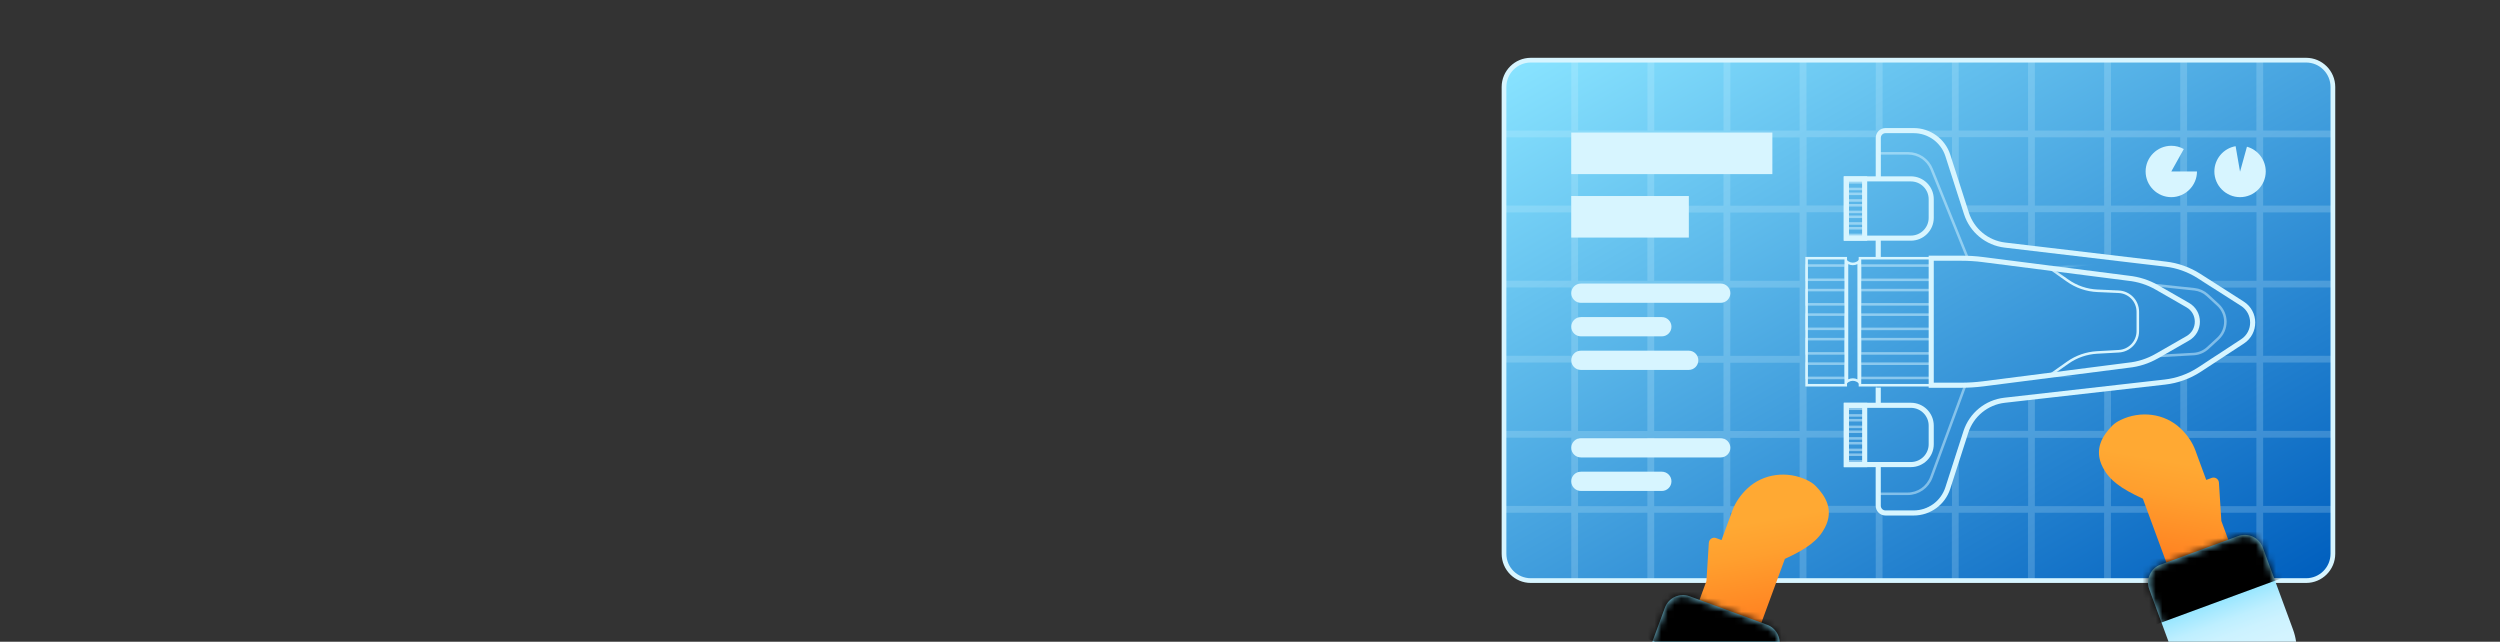 <svg width="374" height="96" viewBox="0 0 374 96" fill="none" xmlns="http://www.w3.org/2000/svg">
<rect x="0" y="0" width="374" height="96" fill="#333333" stroke="none"/>
<g clip-path="url(#clip0_5313_1307)">
<path d="M344.987 9H229.013C226.796 9 225 10.796 225 13.012V82.843C225 85.059 226.796 86.856 229.013 86.856H344.987C347.204 86.856 349 85.059 349 82.843V13.012C349 10.796 347.204 9 344.987 9Z" fill="url(#paint0_linear_5313_1307)" stroke="#D7F5FF" stroke-width="0.706" stroke-miterlimit="10"/>
<path d="M280.985 35.626V38.628" stroke="#D7F5FF" stroke-width="0.763" stroke-miterlimit="10"/>
<path d="M280.985 69.499V75.659C280.985 76.252 281.465 76.74 282.066 76.74H286.283C288.614 76.74 290.677 75.235 291.391 73.017L294.096 64.618C294.93 62.039 297.19 60.181 299.889 59.877L323.865 57.157C325.716 56.946 327.496 56.303 329.05 55.285L335.486 51.068C337.521 49.733 337.506 46.738 335.451 45.431L328.98 41.298C327.468 40.33 325.751 39.716 323.971 39.511L299.938 36.664C297.254 36.346 295.008 34.495 294.181 31.924L291.398 23.263C290.684 21.045 288.621 19.54 286.29 19.54H282.073C281.479 19.54 280.992 20.02 280.992 20.621V26.781" stroke="#D7F5FF" stroke-width="0.763" stroke-miterlimit="10"/>
<path d="M280.985 57.984V60.64" stroke="#D7F5FF" stroke-width="0.763" stroke-miterlimit="10"/>
<path d="M276.499 39.518C276.704 39.617 276.937 39.673 277.184 39.673C277.432 39.673 277.658 39.617 277.87 39.518V56.748C277.658 56.649 277.432 56.592 277.184 56.592C276.937 56.592 276.711 56.649 276.499 56.748V39.518ZM278.251 38.628C278.032 39.066 277.608 39.292 277.184 39.292C276.76 39.292 276.337 39.073 276.125 38.628V57.631C276.344 57.193 276.767 56.967 277.184 56.967C277.601 56.967 278.032 57.186 278.244 57.631V38.628H278.251Z" fill="#D7F5FF"/>
<path d="M276.125 57.631V38.628H270.268V57.631H276.125Z" stroke="#D7F5FF" stroke-width="0.381" stroke-miterlimit="10"/>
<path d="M288.918 57.631V38.628H278.251V57.631H288.918Z" stroke="#D7F5FF" stroke-width="0.381" stroke-miterlimit="10"/>
<path opacity="0.5" d="M288.918 41.863V39.73H278.251V41.863H288.918Z" stroke="#D7F5FF" stroke-width="0.381" stroke-miterlimit="10"/>
<path opacity="0.5" d="M288.918 45.53V43.396H278.251V45.53H288.918Z" stroke="#D7F5FF" stroke-width="0.381" stroke-miterlimit="10"/>
<path opacity="0.5" d="M288.911 49.203V47.07H278.244V49.203H288.911Z" stroke="#D7F5FF" stroke-width="0.381" stroke-miterlimit="10"/>
<path opacity="0.5" d="M288.918 52.87V50.736H278.251V52.87H288.918Z" stroke="#D7F5FF" stroke-width="0.381" stroke-miterlimit="10"/>
<path opacity="0.5" d="M288.911 56.543V54.41H278.244V56.543H288.911Z" stroke="#D7F5FF" stroke-width="0.381" stroke-miterlimit="10"/>
<path opacity="0.5" d="M276.125 41.856V39.723H270.268V41.856H276.125Z" stroke="#D7F5FF" stroke-width="0.381" stroke-miterlimit="10"/>
<path opacity="0.5" d="M276.118 45.53V43.396H270.261V45.53H276.118Z" stroke="#D7F5FF" stroke-width="0.381" stroke-miterlimit="10"/>
<path opacity="0.5" d="M276.125 49.196V47.063H270.268V49.196H276.125Z" stroke="#D7F5FF" stroke-width="0.381" stroke-miterlimit="10"/>
<path opacity="0.5" d="M276.118 52.87V50.736H270.261V52.87H276.118Z" stroke="#D7F5FF" stroke-width="0.381" stroke-miterlimit="10"/>
<path opacity="0.5" d="M276.125 56.536V54.403H270.268V56.536H276.125Z" stroke="#D7F5FF" stroke-width="0.381" stroke-miterlimit="10"/>
<path d="M288.911 29.804V32.581C288.911 34.262 287.548 35.625 285.866 35.625H276.209V26.76H285.866C287.548 26.76 288.911 28.123 288.911 29.804Z" stroke="#D7F5FF" stroke-width="0.763" stroke-miterlimit="10"/>
<path d="M278.95 35.633V26.767H276.209V35.633H278.95Z" stroke="#D7F5FF" stroke-width="0.763" stroke-miterlimit="10"/>
<path opacity="0.5" d="M278.957 28.271V27.275H276.216V28.271H278.957Z" stroke="#D7F5FF" stroke-width="0.381" stroke-miterlimit="10"/>
<path opacity="0.5" d="M278.957 29.988V28.992H276.216V29.988H278.957Z" stroke="#D7F5FF" stroke-width="0.381" stroke-miterlimit="10"/>
<path opacity="0.5" d="M278.957 31.705V30.709H276.216V31.705H278.957Z" stroke="#D7F5FF" stroke-width="0.381" stroke-miterlimit="10"/>
<path opacity="0.5" d="M278.957 33.428V32.432H276.216V33.428H278.957Z" stroke="#D7F5FF" stroke-width="0.381" stroke-miterlimit="10"/>
<path opacity="0.5" d="M278.95 35.145V34.149H276.209V35.145H278.95Z" stroke="#D7F5FF" stroke-width="0.381" stroke-miterlimit="10"/>
<path d="M288.911 63.678V66.454C288.911 68.135 287.548 69.499 285.866 69.499H276.209V60.633H285.866C287.548 60.633 288.911 61.997 288.911 63.678Z" stroke="#D7F5FF" stroke-width="0.763" stroke-miterlimit="10"/>
<path d="M278.957 69.506V60.64H276.216V69.506H278.957Z" stroke="#D7F5FF" stroke-width="0.763" stroke-miterlimit="10"/>
<path opacity="0.5" d="M278.957 62.145V61.149H276.216V62.145H278.957Z" stroke="#D7F5FF" stroke-width="0.381" stroke-miterlimit="10"/>
<path opacity="0.5" d="M278.957 63.861V62.865H276.216V63.861H278.957Z" stroke="#D7F5FF" stroke-width="0.381" stroke-miterlimit="10"/>
<path opacity="0.5" d="M278.957 65.585V64.589H276.216V65.585H278.957Z" stroke="#D7F5FF" stroke-width="0.381" stroke-miterlimit="10"/>
<path opacity="0.5" d="M278.95 67.302V66.306H276.209V67.302H278.95Z" stroke="#D7F5FF" stroke-width="0.381" stroke-miterlimit="10"/>
<path opacity="0.5" d="M278.957 69.019V68.022H276.216V69.019H278.957Z" stroke="#D7F5FF" stroke-width="0.381" stroke-miterlimit="10"/>
<path opacity="0.5" d="M294.011 57.631L288.932 71.392C288.381 72.883 286.961 73.872 285.379 73.872H280.985" stroke="#D7F5FF" stroke-width="0.381" stroke-miterlimit="10"/>
<path opacity="0.5" d="M322.205 42.633L328.28 43.276C329.015 43.354 329.7 43.665 330.244 44.166L331.813 45.614C333.282 46.971 333.282 49.295 331.813 50.658L330.287 52.064C329.722 52.587 328.987 52.905 328.217 52.961L322.65 53.272" stroke="#D7F5FF" stroke-width="0.381" stroke-miterlimit="10"/>
<path opacity="0.5" d="M280.985 22.938H285.464C287.011 22.938 288.395 23.878 288.975 25.305L294.372 38.642" stroke="#D7F5FF" stroke-width="0.381" stroke-miterlimit="10"/>
<mask id="mask0_5313_1307" style="mask-type:luminance" maskUnits="userSpaceOnUse" x="288" y="38" width="41" height="20">
<path d="M322.657 53.272L327.284 50.616C329.206 49.514 329.206 46.745 327.284 45.643L322.657 42.986C321.357 42.238 319.909 41.779 318.419 41.623L296.646 38.833C295.566 38.691 294.478 38.628 293.39 38.628H288.911V57.631H293.39C294.478 57.631 295.566 57.56 296.639 57.426L318.412 54.636C319.902 54.487 321.35 54.021 322.65 53.272H322.657Z" fill="white"/>
</mask>
<g mask="url(#mask0_5313_1307)">
<path d="M306.664 56.14L309.348 54.247C310.627 53.343 312.138 52.82 313.707 52.728L316.977 52.545C318.567 52.453 319.817 51.139 319.817 49.542V46.646C319.817 45.035 318.553 43.714 316.942 43.644L313.77 43.502C312.167 43.432 310.62 42.902 309.313 41.976L306.678 40.118L329.63 37.611V58.641L306.678 56.14H306.664Z" stroke="#D7F5FF" stroke-width="0.381" stroke-miterlimit="10"/>
</g>
<path d="M322.657 53.272L327.284 50.616C329.206 49.514 329.206 46.745 327.284 45.643L322.657 42.986C321.357 42.238 319.909 41.779 318.419 41.623L296.646 38.833C295.566 38.691 294.478 38.628 293.39 38.628H288.911V57.631H293.39C294.478 57.631 295.566 57.56 296.639 57.426L318.412 54.636C319.902 54.487 321.35 54.021 322.65 53.272H322.657Z" stroke="#D7F5FF" stroke-width="0.763" stroke-miterlimit="10"/>
<path opacity="0.2" d="M349 20.543V19.526H338.573V9H337.556V19.526H327.185V9H326.168V19.526H315.798V9H314.78V19.526H304.41V9H303.393V19.526H293.022V9H292.005V19.526H281.635V9H280.617V19.526H270.247V9H269.23V19.526H258.859V9H257.842V19.526H247.472V9H246.454V19.526H236.084V9H235.067V19.526H225V20.543H235.06V30.758H225V31.775H235.06V41.99H225V43.008H235.06V53.223H225V54.24H235.06V64.455H225V65.472H235.06V75.687H225V76.704H235.06V86.821H236.077V76.704H246.447V86.821H247.465V76.704H257.835V86.821H258.852V76.704H269.223V86.821H270.24V76.704H280.61V86.821H281.628V76.704H291.998V86.821H293.015V76.704H303.386V86.821H304.403V76.704H314.773V86.821H315.791V76.704H326.161V86.821H327.178V76.704H337.549V86.821H338.566V76.704H348.993V75.687H338.566V65.472H348.993V64.455H338.566V54.24H348.993V53.223H338.566V43.008H348.993V41.99H338.566V31.775H348.993V30.758H338.566V20.543H348.993H349ZM246.447 75.715H236.077V65.5H246.447V75.715ZM246.447 64.476H236.077V54.261H246.447V64.476ZM246.447 53.237H236.077V43.022H246.447V53.237ZM246.447 42.005H236.077V31.79H246.447V42.005ZM246.447 30.765H236.077V20.55H246.447V30.765ZM257.835 75.715H247.465V65.5H257.835V75.715ZM257.835 64.476H247.465V54.261H257.835V64.476ZM257.835 53.237H247.465V43.022H257.835V53.237ZM257.835 42.005H247.465V31.79H257.835V42.005ZM257.835 30.765H247.465V20.55H257.835V30.765ZM269.223 75.715H258.852V65.5H269.223V75.715ZM269.223 64.476H258.852V54.261H269.223V64.476ZM269.223 53.237H258.852V43.022H269.223V53.237ZM269.223 42.005H258.852V31.79H269.223V42.005ZM269.223 30.765H258.852V20.55H269.223V30.765ZM315.798 20.543H326.168V30.758H315.798V20.543ZM304.41 20.543H314.78V30.758H304.41V20.543ZM314.78 75.715H304.41V65.5H314.78V75.715ZM326.168 75.715H315.798V65.5H326.168V75.715ZM337.556 75.715H327.185V65.5H337.556V75.715ZM337.556 42.005H329.34L330.937 43.022H337.556V53.237H331.473L329.919 54.254H337.563V64.469H327.192V55.935C326.86 56.098 326.521 56.246 326.175 56.38V64.469H315.805V57.934L314.787 58.048V64.462H304.417V59.22L303.4 59.333V64.455H293.799V64.469L293.474 65.472H303.407V75.687H293.036V66.829L292.019 70V75.687H288.826C288.014 76.189 287.067 76.478 286.064 76.478H281.889C281.296 76.478 280.815 75.998 280.815 75.405V69.301H280.632V75.68H270.261V65.465H276.089V64.448H270.261V57.546H270.198V56.465V54.353V52.827V50.715V49.189V47.077V45.551V43.439V41.913V39.8V38.712H270.261V31.754H276.089V30.737H270.261V20.522H280.632V26.957H280.815V20.854C280.815 20.261 281.296 19.78 281.889 19.78H286.064C287.032 19.78 287.943 20.056 288.734 20.515H292.019V26.251L293.036 29.423V20.515H303.407V30.73H293.46L293.785 31.747H303.407V37.194L304.424 37.314V31.747H314.795V38.543L315.812 38.663V31.747H326.182V40.245C326.528 40.38 326.867 40.514 327.2 40.676V31.747H337.57V41.962L337.556 42.005ZM337.556 30.765H327.185V20.55H337.556V30.765Z" fill="#D7F5FF"/>
<path opacity="0.2" d="M280.794 57.574H280.61V60.548H280.794V57.574Z" fill="#D7F5FF"/>
<path opacity="0.2" d="M280.794 35.767H280.61V38.741H280.794V35.767Z" fill="#D7F5FF"/>
<path d="M265.147 19.83H235.06V26.046H265.147V19.83Z" fill="#D7F5FF"/>
<path d="M252.65 29.324H235.06V35.541H252.65V29.324Z" fill="#D7F5FF"/>
<path d="M257.418 42.421H236.501C235.705 42.421 235.06 43.066 235.06 43.862C235.06 44.658 235.705 45.303 236.501 45.303H257.418C258.214 45.303 258.86 44.658 258.86 43.862C258.86 43.066 258.214 42.421 257.418 42.421Z" fill="#D7F5FF"/>
<path d="M252.629 52.46H236.501C235.705 52.46 235.06 53.105 235.06 53.901C235.06 54.697 235.705 55.342 236.501 55.342H252.629C253.425 55.342 254.07 54.697 254.07 53.901C254.07 53.105 253.425 52.46 252.629 52.46Z" fill="#D7F5FF"/>
<path d="M248.609 47.437H236.501C235.705 47.437 235.06 48.082 235.06 48.878C235.06 49.674 235.705 50.319 236.501 50.319H248.609C249.405 50.319 250.05 49.674 250.05 48.878C250.05 48.082 249.405 47.437 248.609 47.437Z" fill="#D7F5FF"/>
<path d="M257.418 65.55H236.501C235.705 65.55 235.06 66.195 235.06 66.991C235.06 67.787 235.705 68.432 236.501 68.432H257.418C258.214 68.432 258.86 67.787 258.86 66.991C258.86 66.195 258.214 65.55 257.418 65.55Z" fill="#D7F5FF"/>
<path d="M248.609 70.566H236.501C235.705 70.566 235.06 71.211 235.06 72.007C235.06 72.803 235.705 73.448 236.501 73.448H248.609C249.405 73.448 250.05 72.803 250.05 72.007C250.05 71.211 249.405 70.566 248.609 70.566Z" fill="#D7F5FF"/>
<path fill-rule="evenodd" clip-rule="evenodd" d="M320.572 74.601L324.938 86.462L334.199 83.05L332.313 77.928L331.953 72.199C331.918 71.662 331.374 71.309 330.872 71.493L330.053 71.796L329.749 70.97L328.781 68.342L328.421 67.353C328.004 66.216 327.227 65.05 326.188 64.075C323.801 61.822 320.205 61.398 317.245 62.832C316.793 63.051 316.355 63.319 315.995 63.679C314.553 65.142 313.183 67.233 314.589 69.939C315.571 71.825 317.231 73.068 320.565 74.601H320.572Z" fill="url(#paint1_linear_5313_1307)"/>
<path d="M323.229 84.47L334.821 80.203C336.312 79.652 337.965 80.415 338.516 81.905L343.03 94.162C344.754 98.853 342.352 104.052 337.661 105.783C332.97 107.507 327.771 105.105 326.04 100.414L321.526 88.157C320.975 86.667 321.738 85.014 323.229 84.463V84.47Z" fill="url(#paint2_linear_5313_1307)"/>
<mask id="mask1_5313_1307" style="mask-type:luminance" maskUnits="userSpaceOnUse" x="321" y="80" width="23" height="27">
<path d="M323.229 84.47L334.821 80.203C336.312 79.652 337.965 80.415 338.516 81.905L343.03 94.162C344.754 98.853 342.352 104.052 337.661 105.783C332.97 107.507 327.771 105.105 326.04 100.414L321.526 88.157C320.975 86.667 321.738 85.014 323.229 84.463V84.47Z" fill="white"/>
</mask>
<g mask="url(#mask1_5313_1307)">
<path d="M315.021 96.194L345.795 84.865L341.992 74.537L311.219 85.865L315.021 96.194Z" fill="black"/>
</g>
<path fill-rule="evenodd" clip-rule="evenodd" d="M267.022 83.601L262.657 95.462L253.395 92.05L255.282 86.928L255.642 81.199C255.677 80.662 256.221 80.309 256.723 80.493L257.542 80.796L257.846 79.97L258.814 77.342L259.174 76.353C259.591 75.216 260.368 74.05 261.406 73.075C263.794 70.822 267.39 70.398 270.35 71.832C270.802 72.051 271.24 72.319 271.6 72.679C273.041 74.142 274.412 76.233 273.006 78.938C272.024 80.825 270.364 82.068 267.03 83.601H267.022Z" fill="url(#paint3_linear_5313_1307)"/>
<path d="M264.359 93.47L252.767 89.203C251.276 88.652 249.623 89.415 249.072 90.905L244.558 103.162C242.834 107.853 245.236 113.052 249.927 114.783C254.618 116.507 259.817 114.105 261.548 109.414L266.062 97.157C266.613 95.667 265.85 94.014 264.359 93.463V93.47Z" fill="url(#paint4_linear_5313_1307)"/>
<mask id="mask2_5313_1307" style="mask-type:luminance" maskUnits="userSpaceOnUse" x="244" y="89" width="23" height="27">
<path d="M264.359 93.47L252.767 89.203C251.276 88.652 249.623 89.415 249.072 90.905L244.558 103.162C242.834 107.853 245.236 113.052 249.927 114.783C254.618 116.507 259.817 114.105 261.548 109.414L266.062 97.157C266.613 95.667 265.85 94.014 264.359 93.463V93.47Z" fill="white"/>
</mask>
<g mask="url(#mask2_5313_1307)">
<path d="M276.384 94.872L245.61 83.544L241.808 93.872L272.582 105.201L276.384 94.872Z" fill="black"/>
</g>
<path d="M324.826 25.651H328.669C328.669 27.756 326.938 29.494 324.826 29.494C322.714 29.494 320.983 27.763 320.983 25.651C320.983 23.538 322.714 21.808 324.826 21.808C325.483 21.808 326.126 21.977 326.698 22.295L324.826 25.651Z" fill="#D7F5FF"/>
<path d="M335.119 25.651L336.143 21.949C337.803 22.408 338.955 23.927 338.955 25.651C338.955 27.756 337.224 29.494 335.112 29.494C332.999 29.494 331.269 27.763 331.269 25.651C331.269 23.793 332.618 22.189 334.447 21.871L335.104 25.651H335.119Z" fill="#D7F5FF"/>
</g>
<defs>
<linearGradient id="paint0_linear_5313_1307" x1="255.377" y1="-6.845" x2="318.623" y2="102.701" gradientUnits="userSpaceOnUse">
<stop stop-color="#88E3FF"/>
<stop offset="1" stop-color="#005FBE"/>
</linearGradient>
<linearGradient id="paint1_linear_5313_1307" x1="326.27" y1="62.815" x2="322.273" y2="86.004" gradientUnits="userSpaceOnUse">
<stop offset="0.27" stop-color="#FFA933"/>
<stop offset="0.48" stop-color="#FF9F2E"/>
<stop offset="0.83" stop-color="#FF8623"/>
<stop offset="1" stop-color="#FF781D"/>
</linearGradient>
<linearGradient id="paint2_linear_5313_1307" x1="329.048" y1="82.344" x2="337.679" y2="105.792" gradientUnits="userSpaceOnUse">
<stop offset="0.28" stop-color="#88E3FF"/>
<stop offset="0.3" stop-color="#90E5FF"/>
<stop offset="0.38" stop-color="#AAEAFF"/>
<stop offset="0.45" stop-color="#BEEFFF"/>
<stop offset="0.54" stop-color="#CCF2FF"/>
<stop offset="0.66" stop-color="#D4F4FF"/>
<stop offset="0.85" stop-color="#D7F5FF"/>
</linearGradient>
<linearGradient id="paint3_linear_5313_1307" x1="261.323" y1="71.819" x2="265.329" y2="95.004" gradientUnits="userSpaceOnUse">
<stop offset="0.27" stop-color="#FFA933"/>
<stop offset="0.48" stop-color="#FF9F2E"/>
<stop offset="0.83" stop-color="#FF8623"/>
<stop offset="1" stop-color="#FF781D"/>
</linearGradient>
<linearGradient id="paint4_linear_5313_1307" x1="258.546" y1="91.348" x2="249.914" y2="114.796" gradientUnits="userSpaceOnUse">
<stop offset="0.28" stop-color="#88E3FF"/>
<stop offset="0.3" stop-color="#90E5FF"/>
<stop offset="0.38" stop-color="#AAEAFF"/>
<stop offset="0.45" stop-color="#BEEFFF"/>
<stop offset="0.54" stop-color="#CCF2FF"/>
<stop offset="0.66" stop-color="#D4F4FF"/>
<stop offset="0.85" stop-color="#D7F5FF"/>
</linearGradient>
<clipPath id="clip0_5313_1307">
<rect width="374" height="96" fill="white"/>
</clipPath>
</defs>
</svg>
